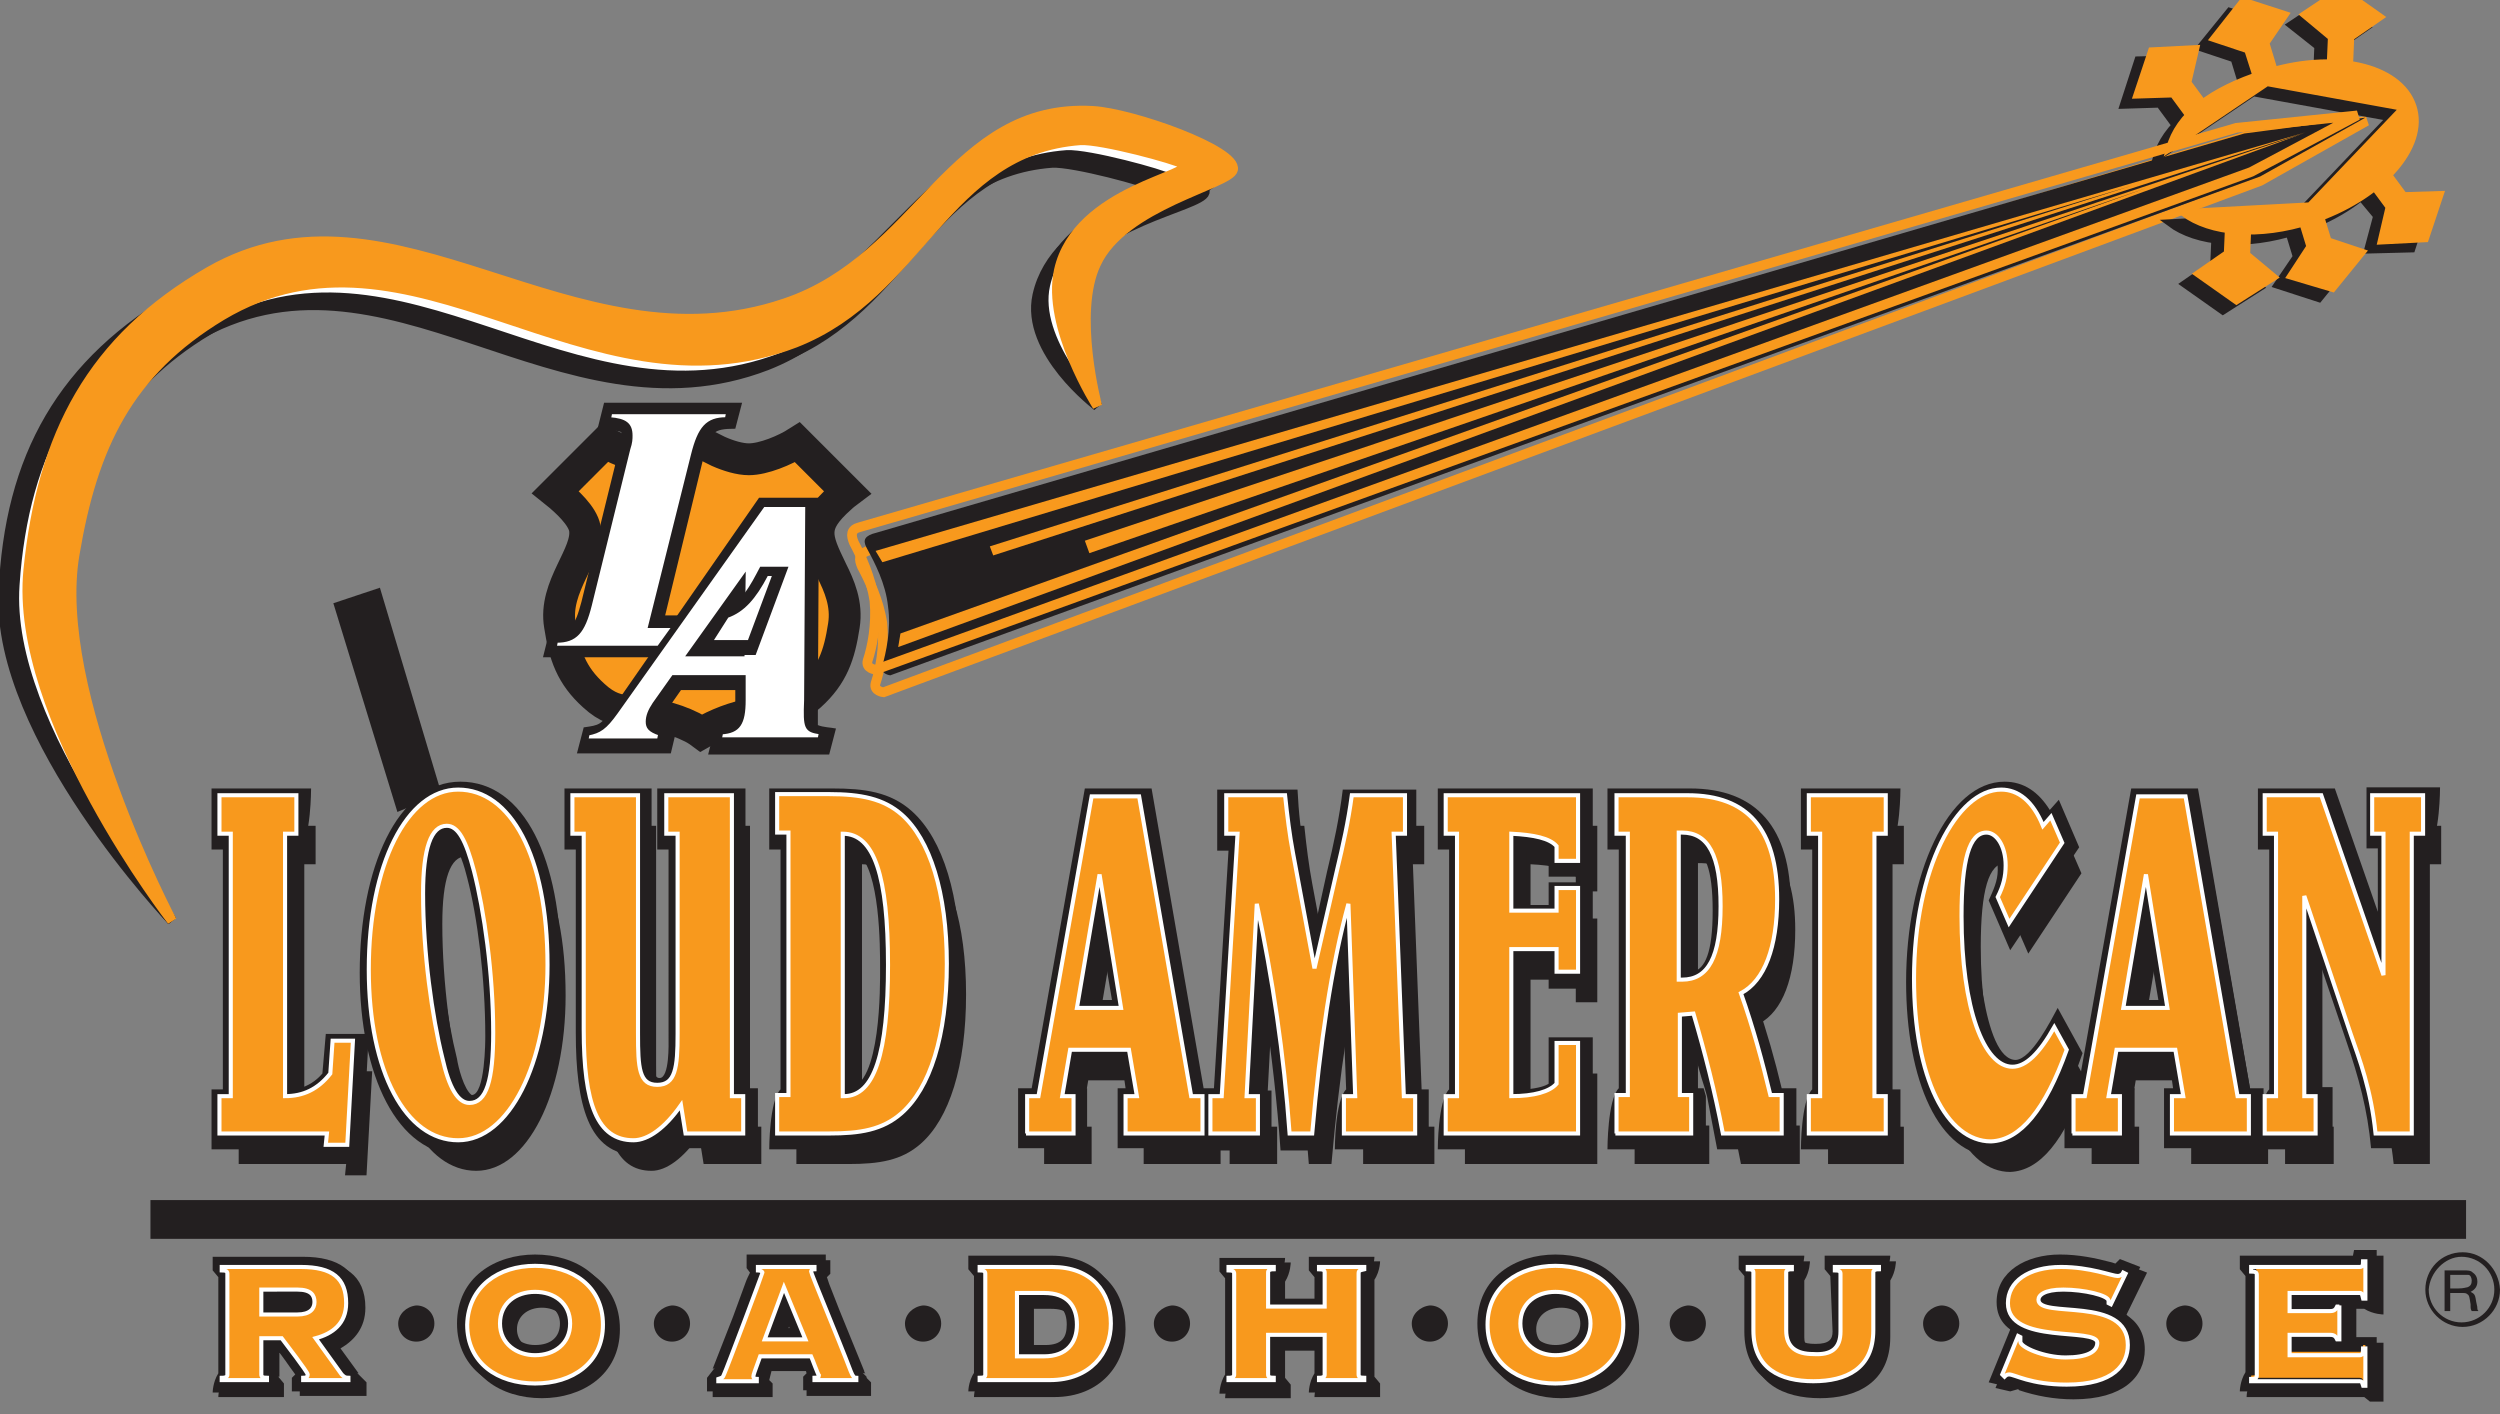 <?xml version="1.0" encoding="utf-8"?>
<!-- Generator: Adobe Illustrator 19.2.0, SVG Export Plug-In . SVG Version: 6.00 Build 0)  -->
<svg version="1.1" id="Layer_1" xmlns="http://www.w3.org/2000/svg" xmlns:xlink="http://www.w3.org/1999/xlink" x="0px" y="0px"
	 viewBox="0 0 221 125" style="enable-background:new 0 0 221 125;" xml:space="preserve">
<rect x="0" y="0" width="221" height="125" fill="#808080" stroke="none"/>
<style type="text/css">
	.st0{fill:#F8991D;stroke:#231F20;stroke-width:2.814;stroke-miterlimit:3.864;}
	.st1{fill:#231F20;}
	.st2{fill-rule:evenodd;clip-rule:evenodd;fill:#FFFFFF;}
	.st3{fill:none;stroke:#231F20;stroke-width:0.234;stroke-miterlimit:3.864;}
	.st4{fill:#FFFFFF;stroke:#231F20;stroke-width:0.234;stroke-miterlimit:3.864;}
	.st5{fill-rule:evenodd;clip-rule:evenodd;fill:#FFFFFF;stroke:#231F20;stroke-width:0.234;stroke-miterlimit:3.864;}
	.st6{fill:#231F20;stroke:#231F20;stroke-width:0.857;stroke-miterlimit:3.864;}
	.st7{fill:#FFFFFF;stroke:#231F20;stroke-width:0.857;stroke-miterlimit:3.864;}
	.st8{fill:none;stroke:#F8991D;stroke-width:0.857;stroke-miterlimit:3.864;}
	.st9{fill:#231F20;stroke:#231F20;stroke-width:0.625;stroke-miterlimit:3.864;}
	.st10{fill:#F8991D;stroke:#F8991D;stroke-width:0.857;stroke-miterlimit:3.864;}
	.st11{fill:#F8991D;stroke:#F8991D;stroke-width:0.625;stroke-miterlimit:3.864;}
	.st12{fill:#F8991D;}
	.st13{fill:none;stroke:#231F20;stroke-width:3.427;stroke-miterlimit:3.864;}
	.st14{fill-rule:evenodd;clip-rule:evenodd;fill:#F8991D;}
	.st15{fill:none;stroke:#FFFFFF;stroke-width:0.361;stroke-miterlimit:3.864;}
	.st16{fill-rule:evenodd;clip-rule:evenodd;fill:#231F20;}
	.st17{fill:#F8991D;stroke:#FFFFFF;stroke-width:0.361;stroke-miterlimit:3.864;}
</style>
<g>
	<path class="st0" d="M60.3,39.9c0.8-0.3,1.6-0.8,1.6-0.8s0.8,0.4,1.6,0.8c0.9,0.4,1.9,0.7,2.7,0.7c1.3,0,3.2-0.8,4.3-1.5l4.4,4.4
		c0,0-0.4,0.3-0.6,0.5c-2.7,2.4-2.2,3.5-0.8,6.4c0.7,1.4,1.4,3,1.1,4.9c-0.4,2.6-1,4.4-3,6.2c-1.7,1.5-3,1.2-5,1.6
		c-1.7,0.3-3.2,0.9-4.6,1.7c0,0-0.4-0.3-0.8-0.5c-1.8-0.9-3.5-1.2-5.5-1.4c-1.1-0.1-2-0.3-3.2-1.4c-2-1.8-2.6-3.6-3-6.2
		c-0.6-3.5,2.6-6.3,2.2-8.6c-0.2-1.1-1.6-2.4-2.6-3.2l4.4-4.4c0,0,0.8,0.5,1.7,0.8c0.8,0.3,1.8,0.7,2.6,0.7
		C58.5,40.6,59.5,40.3,60.3,39.9L60.3,39.9z"/>
	<path class="st1" d="M73.9,64.4l-0.6,2.3H62.6l0.6-2.4c1.7-0.1,1.8-0.1,1.8-2V61h-4.8l-1.4,2c-0.3,0.4-0.4,0.6-0.4,0.9
		c0.1,0.1,1.3,0.6,1.4,0.6l-0.5,2.1h-8.3l0.6-2.3c1.4-0.2,1.5-0.2,2.5-1.6L67.1,44h5.3l-0.1,18.2c0,0,0,1.8,0,1.9
		C72.8,64.3,73.4,64.3,73.9,64.4L73.9,64.4z M67,48l-0.1,11.1h-7.8L67,48L67,48z M65,54.2l-2.1,3H65L65,54.2L65,54.2z"/>
	<path class="st1" d="M58.8,54.4h2.7l-2.6,3.7H48l0.6-2.4c2,0,2.2-0.3,2.8-2.5l3.4-13.8c0.1-0.5,0.2-0.7,0.2-0.9
		c0-0.2-0.1-0.3-0.1-0.3c-0.3-0.2-1.9-0.2-2.1-0.2l0.6-2.4h12.2L65,37.9c-2,0-2.2,0.3-2.8,2.5L58.8,54.4L58.8,54.4z"/>
	<path class="st2" d="M72.4,65.3l0.1-0.5c-1.3-0.2-1.4-0.4-1.3-2.9l0.1-17.2h-3.8L54.5,63c-1,1.4-1.5,1.7-2.5,1.9l-0.1,0.5h6.3
		l0.1-0.5c-0.9-0.3-1.1-0.6-1.1-1.1c0-0.5,0.2-1,0.6-1.6l1.7-2.4h6.3v2.1c0,2.1-0.5,2.8-2,2.9l-0.1,0.5H72.4L72.4,65.3z M60.8,57.9
		l5-7l-0.1,7H60.8L60.8,57.9z"/>
	<path class="st3" d="M72.4,65.3l0.1-0.5c-1.3-0.2-1.4-0.4-1.3-2.9l0.1-17.2h-3.8L54.5,63c-1,1.4-1.5,1.7-2.5,1.9l-0.1,0.5h6.3
		l0.1-0.5c-0.9-0.3-1.1-0.6-1.1-1.1c0-0.5,0.2-1,0.6-1.6l1.7-2.4h6.3v2.1c0,2.1-0.5,2.8-2,2.9l-0.1,0.5H72.4L72.4,65.3z M60.8,57.9
		l5-7l-0.1,7H60.8L60.8,57.9z"/>
	<path class="st4" d="M59.5,55.4h-2.1l3.8-15.2c0.6-2.4,1.3-3.2,3-3.2l0.1-0.5H54l-0.1,0.5c1.4,0.1,1.9,0.5,1.9,1.5
		c0,0.3,0,0.6-0.2,1.2l-3.4,13.8c-0.6,2.4-1.3,3.2-3,3.2l-0.1,0.5h9.1L59.5,55.4L59.5,55.4z"/>
	<path class="st1" d="M67.6,52l0.5-0.3c-0.9,1.6-1.7,2.8-2.8,3.6l1.6-4.4L67.6,52L67.6,52z M66.8,57.9H61l2.7-3.9
		c1.9-0.7,2.6-2.2,3.5-3.9h2.5L66.8,57.9L66.8,57.9z"/>
	<path class="st5" d="M62.9,56.7h3.3l2.2-5.9h-0.6c-1.1,2.1-2.1,3.2-3.5,3.7L62.9,56.7L62.9,56.7z"/>
	<path class="st6" d="M15.2,81.4c0,0-15.5-16.3-14.9-29C0.8,40.4,5.5,32,16,26c16.2-9.3,32,9,50.9,2.8c12.1-3.9,15.4-17.7,27.9-17
		c3.5,0.2,12.1,3.4,11.7,5.2c-0.3,1.3-10.6,2.8-12.1,8.3C93.3,29.4,97,35.9,97,35.9s-6.4-4.8-5.3-9.8c1.6-7.2,11.8-8.6,10.4-9.6
		c-0.6-0.4-7.2-2.2-9.1-2.1c-12,0.9-14,13.5-25.2,17.9C49.4,39.4,34,19.9,17.1,29.9c-8.3,5-11.4,11.6-13.1,21.1
		C2,63.2,15.2,81.4,15.2,81.4L15.2,81.4z"/>
	<path class="st7" d="M15.2,81.4c0,0-14.8-16.9-13.9-29.7c0.8-12,5.6-20.4,16-26.4c16.2-9.3,32.1,9.2,50.9,2.8
		c11.9-4,14.7-17.7,27.2-17c3.5,0.2,12.5,3,12,4.7c-0.3,1.3-9.9,3.4-11.7,8.8C94.2,28.8,97,35.9,97,35.9s-5.7-5.8-4.6-10.7
		c1.6-7.2,12.4-8.4,11-9.4c-0.6-0.4-7.2-2.2-9.1-2.1c-12,0.9-14,13.5-25.2,17.9c-18.5,7.1-33.9-12.4-50.7-2.4
		C10.1,34.2,7,40.8,5.4,50.3C3.3,62.4,15.2,81.4,15.2,81.4L15.2,81.4z"/>
	<path class="st8" d="M198.4,12.1L76.7,48.7c-0.8,0.3-0.8,0.7-0.5,1.4c0.6,1.1,1.5,3,1.8,5c0.2,2.1-0.2,4.1-0.6,5.3
		c-0.2,0.7,0.7,0.8,0.7,0.8L199.8,16l9.4-5.3L198.4,12.1L198.4,12.1z"/>
	<polygon class="st9" points="198.2,7.5 197.5,5.2 194.5,4.2 197.1,1 200.8,2.2 199.1,4.7 199.8,7 198.2,7.5 	"/>
	<polygon class="st9" points="203.9,19.9 204.6,22.2 207.6,23.2 205,26.4 201.3,25.2 203,22.7 202.3,20.4 203.9,19.9 	"/>
	<polygon class="st9" points="192.3,11.1 190.9,9.2 187.7,9.3 189,5.3 192.9,5.2 192.2,8.2 193.6,10 192.3,11.1 	"/>
	<polygon class="st9" points="206.5,6.6 206.6,4.2 209.2,2.4 205.8,0 202.5,2.2 204.9,4.1 204.8,6.5 206.5,6.6 	"/>
	<polygon class="st9" points="195.8,21 195.7,23.3 193.1,25.1 196.5,27.5 199.8,25.4 197.4,23.4 197.5,21 195.8,21 	"/>
	<polygon class="st9" points="209.9,16.3 211.4,18.1 214.5,18 213.2,22 209.3,22.1 210.1,19.1 208.6,17.3 209.9,16.3 	"/>
	<path class="st9" d="M203,19.1l8.3-8.7l-12.1-2.2l-8.6,5.8c0.8-2.9,3.6-5.1,8.3-6.6c6.1-2,12-0.7,13.2,2.9c1.2,3.6-2.9,8.1-9,10.1
		c-4.6,1.5-8.9,1.1-11.3-0.7L203,19.1L203,19.1z"/>
	<path class="st10" d="M15.2,81.4c0,0-14-18-12.7-31c1.2-12,5.6-20.4,16-26.4c16.2-9.3,32.1,9.2,50.9,2.8c11.9-4,14.7-17.7,27.2-17
		c3.5,0.2,12.8,3.5,12.4,5.2c-0.3,1.3-9.7,3.1-12.1,8.3C94.8,27.7,97,35.9,97,35.9s-4.5-7-3.4-12c1.6-7.2,12.4-8.4,11-9.4
		c-0.6-0.4-7.2-2.2-9.1-2.1c-12,0.9-14,13.5-25.2,17.9c-18.5,7.1-33.9-12.4-50.7-2.4C11.3,32.9,8.2,39.5,6.6,49
		C4.5,61.2,15.2,81.4,15.2,81.4L15.2,81.4z"/>
	<polygon class="st11" points="199.4,6.6 198.7,4.4 195.7,3.4 198.3,0.1 202,1.3 200.3,3.8 201,6.1 199.4,6.6 	"/>
	<polygon class="st11" points="205.1,19 205.8,21.3 208.8,22.3 206.2,25.5 202.5,24.4 204.2,21.8 203.5,19.5 205.1,19 	"/>
	<polygon class="st11" points="193.5,10.2 192.1,8.3 188.9,8.4 190.2,4.5 194.1,4.3 193.4,7.3 194.8,9.2 193.5,10.2 	"/>
	<polygon class="st11" points="207.7,5.7 207.8,3.3 210.4,1.5 207,-0.9 203.7,1.3 206.1,3.3 206,5.6 207.7,5.7 	"/>
	<polygon class="st11" points="197,20.1 196.9,22.4 194.3,24.2 197.7,26.6 201,24.5 198.6,22.5 198.7,20.1 197,20.1 	"/>
	<polygon class="st11" points="211.1,15.4 212.5,17.3 215.7,17.2 214.4,21.1 210.5,21.3 211.2,18.3 209.8,16.4 211.1,15.4 	"/>
	<path class="st11" d="M204.2,18.2l8.3-8.7l-12.1-2.2l-8.6,5.8c0.8-2.9,3.6-5.1,8.3-6.6c6.1-2,12-0.7,13.2,2.9
		c1.2,3.6-2.9,8.1-9,10.1c-4.6,1.5-8.9,1.1-11.3-0.7L204.2,18.2L204.2,18.2z"/>
	<path class="st1" d="M198.4,11.8L77.1,47.2c-0.8,0.3-0.8,0.7-0.4,1.4c0.6,1.1,1.6,3,1.8,5c0.3,2.1-0.2,4.1-0.5,5.3
		c-0.2,0.7,0.7,0.8,0.7,0.8l121.1-44.1l9.3-5.2L198.4,11.8L198.4,11.8z"/>
	<polygon class="st6" points="30,53.6 35.4,71.2 38.5,69.9 33.3,52.5 30,53.6 	"/>
	<path class="st8" d="M197.7,11.3L76,46.6c-0.8,0.2-0.8,0.7-0.5,1.4c0.6,1.1,1.5,3.1,1.8,5.1c0.2,2.1-0.2,4.1-0.6,5.3
		c-0.2,0.7,0.7,0.8,0.7,0.8l121.6-44l9.4-5L197.7,11.3L197.7,11.3z"/>
	<polygon class="st12" points="87.8,49.1 203.8,11.7 77.4,48.7 78,49.7 188.5,16.4 87.5,48.3 87.8,49.1 	"/>
	<polygon class="st12" points="79.4,57.2 203.6,11.8 95.9,47.8 96.3,48.9 189.8,16.6 79.6,56 79.4,57.2 	"/>
	<path class="st13" d="M13.3,107.8H218"/>
	<path class="st1" d="M22.7,121.6v-3.8h3.3c0.7,1.1,1.5,2.1,2.2,3.1l0.3,0.4c0.1,0.1,0.1,0.2,0.2,0.3h0.7l-2.4-3.4
		c1.4-0.4,3.3-0.7,3.3-2.6c0-1.5-0.6-2.2-3.1-2.2h-5.5v8.2H22.7L22.7,121.6z M24.6,121.7l0.5,0.6v1.2h-5.8c0,0,0-0.9,0.5-1.7v-8.5
		l-0.5-0.6v-1.2h8c3.1,0,5,1.2,5,4.1c0,1.8-1,2.9-2.2,3.6l1.6,2.2c-0.1,0-0.1,0-0.2-0.1l0.9,0.9v1.2h-5.9v-1.2l0.3-0.3
		c-0.6-0.8-1.1-1.6-1.7-2.3h-0.4V121.7L24.6,121.7z M26.9,113.7c1.5,0,2.4,0.8,2.4,2c0,1.2-0.9,2-2.4,2h-4.2v-4H26.9L26.9,113.7z
		 M26.9,115.6h-2.3v0.2h2.3c0.2,0,0.4,0,0.4,0v-0.1C27.2,115.6,27.1,115.6,26.9,115.6L26.9,115.6z"/>
	<path class="st1" d="M52,117.5c0,2.5-2.1,3.8-4.1,3.8c-2,0-4.1-1.3-4.1-3.8s2.1-3.8,4.1-3.8C49.9,113.8,52,115,52,117.5L52,117.5z
		 M50.1,117.5c0-1.1-0.9-1.9-2.2-1.9c-1.3,0-2.2,0.8-2.2,1.9c0,1.1,0.9,1.9,2.2,1.9C49.2,119.4,50.1,118.6,50.1,117.5L50.1,117.5z
		 M42.8,117.5c0,2.6,2.1,4.2,5,4.2c2.9,0,5-1.6,5-4.2c0-2.6-2.1-4.2-5-4.2C44.9,113.3,42.8,114.9,42.8,117.5L42.8,117.5z M41,117.5
		c0-4.1,3.4-6.1,6.9-6.1c3.6,0,6.9,2,6.9,6.1c0,4.1-3.4,6.1-6.9,6.1C44.3,123.6,41,121.6,41,117.5L41,117.5z"/>
	<path class="st1" d="M73.1,119.8h-6.3l3-8.1L73.1,119.8L73.1,119.8z M70.3,117.9l-0.4-1l-0.4,1H70.3L70.3,117.9z M66.2,121.6
		l0.1-0.2l0.5-1.4l0.2-0.6h5.9c0.2,0.5,0.3,1,0.5,1.5l0.2,0.5l1,0.1l-2-4.9l-0.9-2.3l-0.3-0.7l-0.1-0.2h-2.6l-0.1,0.2l-0.4,1l-1.1,3
		l-1.5,4H66.2L66.2,121.6z M68,122l0.3,0.3v1.2h-5.3v-1.2l0.7-0.9c0,0-0.1,0.1-0.2,0.1l1.8-4.6l1.1-3c0.1-0.3,0.3-0.7,0.4-0.9
		l-0.3-0.4v-1.2h6.9v1.2l-0.3,0.3l0.2,0.6l0.9,2.3l2.2,5.4c0,0.1,0,0.1,0.1,0.2c-0.1,0-0.3,0-0.4-0.1l0.9,0.9v1.2h-5.7v-1.2l0.3-0.3
		l-0.1-0.4l-0.1-0.3h-3.2L68,122L68,122z"/>
	<path class="st1" d="M88.5,113.4v8.6c0,0.9-0.7,1.2-1.4,1.3l0.8-0.8l-0.8-0.8h6.2c3,0,4.4-2,4.4-4.1c0-2.4-1.3-4.1-4.2-4.1H88.5
		L88.5,113.4z M86.6,113.3l-0.5-0.6v-1.2h7.3c4.1,0,6.1,2.7,6.1,6c0,3.1-2.2,6-6.3,6h-7.1c0,0,0-1.2,0.8-2c0,0.2-0.1,0.4-0.3,0.5
		V113.3L86.6,113.3z M92.9,113.8c2.6,0,3.8,1.6,3.8,3.7c0,2.1-1.2,3.7-3.8,3.7h-3.4v-7.4H92.9L92.9,113.8z M92.9,115.7h-1.5v3.7h1.5
		c1.5,0,1.9-0.7,1.9-1.8C94.8,116.3,94.4,115.7,92.9,115.7L92.9,115.7z"/>
	<path class="st1" d="M119.7,121.6l0-8.6c0-0.9,0.7-1.2,1.4-1.3l-0.8,0.8l0.8,0.8h-2.5v3.6h-6.9v-3.6h-1v8.2h1v-4.1h6.9v4.1H119.7
		L119.7,121.6z M121.5,121.7l0.5,0.6v1.2h-5.8c0,0,0-0.9,0.5-1.7v-2.4h-3.1v2.4l0.5,0.6v1.2h-5.8c0,0,0-0.9,0.5-1.7v-8.5l-0.5-0.6
		v-1.2h5.8c0,0,0,0.9-0.5,1.7v1.9h3.1v-1.9l-0.5-0.6v-1.2h5.8c0,0,0,1.2-0.8,2c0-0.2,0.1-0.4,0.3-0.5V121.7L121.5,121.7z"/>
	<path class="st1" d="M142.1,117.5c0,2.5-2.1,3.8-4.1,3.8c-2,0-4.1-1.3-4.1-3.8s2.1-3.8,4.1-3.8C140.1,113.8,142.1,115,142.1,117.5
		L142.1,117.5z M140.2,117.5c0-1.1-0.9-1.9-2.2-1.9c-1.3,0-2.2,0.8-2.2,1.9c0,1.1,0.9,1.9,2.2,1.9
		C139.4,119.4,140.2,118.6,140.2,117.5L140.2,117.5z M133,117.5c0,2.6,2.1,4.2,5,4.2c2.9,0,5-1.6,5-4.2c0-2.6-2.1-4.2-5-4.2
		C135.1,113.3,133,114.9,133,117.5L133,117.5z M131.1,117.5c0-4.1,3.4-6.1,6.9-6.1c3.6,0,6.9,2,6.9,6.1c0,4.1-3.4,6.1-6.9,6.1
		C134.5,123.6,131.1,121.6,131.1,117.5L131.1,117.5z"/>
	<path class="st1" d="M164.2,113.4v4.8c0,2.2-1.5,3-3.4,3c-1.9,0-3.4-0.8-3.4-3v-4.8h-1l0,4.8c0,2.6,1.6,3.5,4.4,3.5
		c2.7,0,4.3-0.9,4.3-3.5l0-4.8H164.2L164.2,113.4z M162.3,113.3l-0.5-0.6v-1.2h5.8c0,0,0,0.9-0.5,1.7v5c0,4.1-3.1,5.4-6.2,5.4
		c-3.2,0-6.2-1.3-6.2-5.4v-4.9l-0.5-0.6v-1.2h5.8c0,0,0,0.9-0.5,1.7v5c0,0.8,0.3,1.1,1.5,1.1c1.2,0,1.5-0.4,1.5-1.1L162.3,113.3
		L162.3,113.3z"/>
	<path class="st1" d="M178.7,119.4l1.2-0.4l-1.4,3.4l-0.6-1.3l0.2,0.1l-0.9,0.2c0.3-0.3,0.7-0.5,1-0.5c0.2,0,0.4,0,0.5,0.1l0.4,0.1
		c1.4,0.5,2.7,0.7,4.2,0.7c3.9,0,4.5-1.6,4.5-2.5c0-3.6-7.9-0.9-7.9-4c0-1.6,2-1.8,3.2-1.8c1,0,4.9,0.2,4.9,2v0.2l-0.4-0.7l-1.1,0.4
		l1.3-2.7l0.5,1.2l0.9-0.2c-0.2,0.2-0.5,0.6-1.2,0.6c-0.2,0-0.3,0-0.4-0.1l-0.4-0.1c-1.4-0.4-2.7-0.6-4.2-0.6
		c-2.6,0-3.7,1.2-3.7,2.3c0,2.8,7.9,0.7,7.9,3.5c0,2-2.3,2.3-3.7,2.3c-1.1,0-5-0.5-5-2.3c0-0.3,0-0.6,0.1-0.8L178.7,119.4
		L178.7,119.4z M180,118.9c0-0.1,0-0.1,0-0.2c0.8,0.5,2.3,0.8,3.2,0.8c0.5,0,0.9,0,1.2-0.1c-2.5-0.3-7.3-0.2-7.3-3.8
		c0-2.7,2.6-4.2,5.6-4.2c1.6,0,3.1,0.3,4.6,0.7l0.3,0.1l0.4-0.4l1.8,0.7l-2.2,4.5l-1.6-0.8v-0.4c-0.9-0.3-2.1-0.5-3-0.5
		c-0.8,0-1.2,0.1-1.4,0.2c0-0.1,0-0.2,0.1-0.2c-0.1-0.1-0.2-0.2-0.2-0.4c1,0.5,4.3,0,6.4,1.3c1,0.6,1.7,1.6,1.7,3.1
		c0,2.4-1.9,4.4-6.3,4.4c-1.7,0-3.3-0.3-4.8-0.8l-0.1-0.1l-0.7,0.2l-1.3-0.3l2.2-5.4C178.5,117.3,179.5,117.8,180,118.9L180,118.9z"
		/>
	<path class="st1" d="M206.4,117.5v-1.6l0.9,0.9h-0.2l0.9-0.7c-0.1,0.6-0.6,1.2-1.5,1.2H202v-3.5h7.1c0.9,0,1.2,0.6,1.3,1.4
		l-0.8-0.7l-0.8,0.8v-3.3l0.8,0.8l0.8-0.7c-0.1,0.7-0.4,1.4-1.3,1.4H201v8.2h7.7v-2l0.8,0.8l0.8-0.7c-0.1,0.7-0.4,1.4-1.3,1.4H202
		v-3.7H206.4L206.4,117.5z M206.4,119.3h2.2l0.1-0.6h2v5.2h-1.2l-0.5-0.4l-10.4,0c0,0,0-0.9,0.5-1.7v-8.5l-0.5-0.6v-1.2h10l0.1-0.5
		h2v5.2c0,0-0.9,0-1.7-0.5h-6l0.9-0.9v0.6l2.6,0c-0.1,0-0.1,0.1-0.2,0.1c0,0.1-0.1,0.1-0.1,0.2l0.9-0.7h1.2v4.9h-1.2l-0.9-0.7
		C206.2,119.1,206.3,119.2,206.4,119.3L206.4,119.3L206.4,119.3z"/>
	<path class="st1" d="M22.2,121.1v-3.8h3.3c0.7,1.1,1.5,2.1,2.2,3.1l0.3,0.4c0.1,0.1,0.1,0.2,0.2,0.3h0.7l-2.4-3.4
		c1.4-0.4,3.3-0.7,3.3-2.6c0-1.5-0.6-2.2-3.1-2.2h-5.5v8.2H22.2L22.2,121.1z M24.1,121.3l0.5,0.6v1.2h-5.8c0,0,0-0.9,0.5-1.7v-8.5
		l-0.5-0.6v-1.2h8c3.1,0,5,1.2,5,4.1c0,1.8-1,2.9-2.2,3.6L31,121c-0.1,0-0.1,0-0.2-0.1l0.9,0.9v1.2h-5.9v-1.2l0.3-0.3
		c-0.6-0.8-1.1-1.6-1.7-2.3h-0.4V121.3L24.1,121.3z M26.3,113.2c1.5,0,2.4,0.8,2.4,2c0,1.2-0.9,2-2.4,2h-4.2v-4H26.3L26.3,113.2z
		 M26.3,115.1h-2.3v0.2h2.3c0.2,0,0.4,0,0.4,0v-0.1C26.7,115.1,26.6,115.1,26.3,115.1L26.3,115.1z"/>
	<path class="st1" d="M51.4,117c0,2.5-2.1,3.8-4.1,3.8c-2,0-4.1-1.3-4.1-3.8c0-2.5,2.1-3.8,4.1-3.8C49.4,113.3,51.4,114.6,51.4,117
		L51.4,117z M49.5,117c0-1.1-0.9-1.9-2.2-1.9c-1.3,0-2.2,0.8-2.2,1.9c0,1.1,0.9,1.9,2.2,1.9C48.7,118.9,49.5,118.2,49.5,117
		L49.5,117z M42.3,117c0,2.6,2.1,4.2,5,4.2c2.9,0,5-1.6,5-4.2c0-2.6-2.1-4.2-5-4.2C44.4,112.8,42.3,114.4,42.3,117L42.3,117z
		 M40.4,117c0-4.1,3.4-6.1,6.9-6.1c3.6,0,6.9,2,6.9,6.1c0,4.1-3.4,6.1-6.9,6.1C43.8,123.1,40.4,121.1,40.4,117L40.4,117z"/>
	<path class="st1" d="M72.6,119.3h-6.3l3-8.1L72.6,119.3L72.6,119.3z M69.8,117.4l-0.4-1l-0.4,1H69.8L69.8,117.4z M65.7,121.1
		l0.1-0.2l0.5-1.4l0.2-0.6h5.9c0.2,0.5,0.3,1,0.5,1.5l0.2,0.5l1,0.1l-2-4.9l-0.9-2.3l-0.3-0.7l-0.1-0.2h-2.6l-0.1,0.2l-0.4,1l-1.1,3
		l-1.5,4H65.7L65.7,121.1z M67.5,121.5l0.3,0.3v1.2h-5.3v-1.2l0.7-0.9c0,0-0.1,0.1-0.2,0.1l1.8-4.6l1.1-3c0.1-0.3,0.3-0.7,0.4-0.9
		l-0.3-0.4v-1.2H73v1.2l-0.3,0.3l0.2,0.6l0.9,2.3l2.2,5.4c0,0.1,0,0.1,0.1,0.2c-0.1,0-0.3,0-0.4-0.1l0.9,0.9v1.2H71v-1.2l0.3-0.3
		l-0.1-0.4l-0.1-0.3h-3.2L67.5,121.5L67.5,121.5z"/>
	<path class="st1" d="M88,112.9l0,8.6c0,0.9-0.7,1.2-1.4,1.3l0.8-0.8l-0.8-0.8h6.2c3,0,4.4-2,4.4-4.1c0-2.4-1.3-4.1-4.2-4.1H88
		L88,112.9z M86.1,112.8l-0.5-0.6v-1.2h7.3c4.1,0,6.1,2.7,6.1,6c0,3.1-2.2,6-6.3,6h-7.1c0,0,0-1.2,0.8-2c0,0.2-0.1,0.4-0.3,0.5
		L86.1,112.8L86.1,112.8z M92.4,113.3c2.6,0,3.8,1.6,3.8,3.7c0,2.1-1.2,3.7-3.8,3.7H89v-7.4H92.4L92.4,113.3z M92.4,115.2h-1.5v3.7
		h1.5c1.5,0,1.9-0.7,1.9-1.8C94.3,115.9,93.8,115.2,92.4,115.2L92.4,115.2z"/>
	<path class="st1" d="M119.1,121.1v-8.6c0-0.9,0.7-1.2,1.4-1.3l-0.8,0.8l0.8,0.8h-2.5v3.6h-6.9v-3.6h-1v8.2h1V117h6.9v4.1H119.1
		L119.1,121.1z M121,121.3l0.5,0.6v1.2h-5.8c0,0,0-0.9,0.5-1.7v-2.4h-3.1v2.4l0.5,0.6v1.2h-5.8c0,0,0-0.9,0.5-1.7v-8.5l-0.5-0.6
		v-1.2h5.8c0,0,0,0.9-0.5,1.7v1.9h3.1v-1.9l-0.5-0.6v-1.2h5.8c0,0,0,1.2-0.8,2c0-0.2,0.1-0.4,0.3-0.5L121,121.3L121,121.3z"/>
	<path class="st1" d="M141.6,117c0,2.5-2.1,3.8-4.1,3.8c-2,0-4.1-1.3-4.1-3.8c0-2.5,2.1-3.8,4.1-3.8
		C139.5,113.3,141.6,114.6,141.6,117L141.6,117z M139.7,117c0-1.1-0.9-1.9-2.2-1.9c-1.3,0-2.2,0.8-2.2,1.9c0,1.1,0.9,1.9,2.2,1.9
		C138.8,118.9,139.7,118.2,139.7,117L139.7,117z M132.5,117c0,2.6,2.1,4.2,5,4.2c2.9,0,5-1.6,5-4.2c0-2.6-2.1-4.2-5-4.2
		C134.6,112.8,132.5,114.4,132.5,117L132.5,117z M130.6,117c0-4.1,3.4-6.1,6.9-6.1c3.6,0,6.9,2,6.9,6.1c0,4.1-3.4,6.1-6.9,6.1
		C133.9,123.1,130.6,121.1,130.6,117L130.6,117z"/>
	<path class="st1" d="M163.7,112.9l0,4.8c0,2.2-1.5,3-3.4,3c-1.9,0-3.4-0.8-3.4-3v-4.8h-1v4.8c0,2.6,1.6,3.5,4.4,3.5
		c2.7,0,4.3-0.9,4.3-3.5v-4.8H163.7L163.7,112.9z M161.8,112.8l-0.5-0.6v-1.2h5.8c0,0,0,0.9-0.5,1.7v5c0,4.1-3.1,5.4-6.2,5.4
		c-3.2,0-6.2-1.3-6.2-5.4v-4.9l-0.5-0.6v-1.2h5.8c0,0,0,0.9-0.5,1.7v5c0,0.8,0.3,1.1,1.5,1.1c1.2,0,1.5-0.4,1.5-1.1L161.8,112.8
		L161.8,112.8z"/>
	<path class="st1" d="M178.1,118.9l1.2-0.4l-1.4,3.4l-0.6-1.3l0.2,0.1l-0.9,0.2c0.3-0.3,0.7-0.5,1-0.5c0.2,0,0.4,0,0.5,0.1l0.4,0.1
		c1.4,0.5,2.7,0.7,4.2,0.7c3.9,0,4.5-1.6,4.5-2.5c0-3.6-7.9-0.9-7.9-4c0-1.6,2-1.8,3.2-1.8c1,0,4.9,0.2,4.9,2v0.2l-0.4-0.7l-1.1,0.4
		l1.3-2.7l0.5,1.2l0.9-0.2c-0.2,0.2-0.5,0.6-1.2,0.6c-0.2,0-0.3,0-0.4-0.1l-0.4-0.1c-1.4-0.4-2.7-0.6-4.2-0.6
		c-2.6,0-3.7,1.2-3.7,2.3c0,2.8,7.9,0.7,7.9,3.5c0,2-2.3,2.3-3.7,2.3c-1.1,0-5-0.5-5-2.3c0-0.3,0-0.6,0.1-0.8L178.1,118.9
		L178.1,118.9z M179.4,118.4c0-0.1,0-0.1,0-0.2c0.8,0.5,2.3,0.8,3.2,0.8c0.5,0,0.9,0,1.2-0.1c-2.5-0.3-7.3-0.2-7.3-3.8
		c0-2.7,2.6-4.2,5.6-4.2c1.6,0,3.1,0.3,4.6,0.7l0.3,0.1l0.4-0.4l1.8,0.7l-2.2,4.5l-1.6-0.8v-0.4c-0.9-0.3-2.1-0.5-3-0.5
		c-0.8,0-1.2,0.1-1.4,0.2c0-0.1,0-0.2,0.1-0.2c-0.1-0.1-0.2-0.2-0.2-0.4c1,0.5,4.3,0,6.4,1.3c1,0.6,1.7,1.6,1.7,3.1
		c0,2.4-1.9,4.4-6.3,4.4c-1.7,0-3.3-0.3-4.8-0.8l-0.1-0.1l-0.7,0.2l-1.3-0.3l2.2-5.4C177.9,116.8,178.9,117.3,179.4,118.4
		L179.4,118.4z"/>
	<path class="st1" d="M205.8,117v-1.6l0.9,0.9h-0.2l0.9-0.7c-0.1,0.6-0.6,1.2-1.5,1.2h-4.5v-3.5h7.1c0.9,0,1.2,0.6,1.3,1.4L209,114
		l-0.8,0.8v-3.3l0.8,0.8l0.8-0.7c-0.1,0.7-0.4,1.4-1.3,1.4h-8.1v8.2h7.7v-2l0.8,0.8l0.8-0.7c-0.1,0.7-0.4,1.4-1.3,1.4h-7.1V117
		L205.8,117L205.8,117z M205.8,118.8h2.2l0.1-0.6h2v5.2h-1.2l-0.5-0.4H198c0,0,0-0.9,0.5-1.7v-8.5l-0.5-0.6v-1.2h10l0.1-0.5h2v5.2
		c0,0-0.9,0-1.7-0.5h-6l0.9-0.9v0.6l2.6,0c-0.1,0-0.1,0.1-0.2,0.1c0,0.1-0.1,0.1-0.1,0.2l0.9-0.7h1.2v4.9h-1.2l-0.9-0.7
		C205.7,118.7,205.7,118.7,205.8,118.8L205.8,118.8L205.8,118.8z"/>
	<path class="st14" d="M23.1,118.3H25c0.2,0.4,2.3,3,2.3,3.2c0,0.2-0.2,0.3-0.4,0.3v0.2h4v-0.2c-0.2,0-0.4-0.1-0.6-0.3l-2.3-3.2
		c1.6-0.4,2.7-1.4,2.7-3.1c0-2.2-1.2-3.2-4-3.2h-7v0.2c0.5,0,0.5,0.2,0.5,0.3v8.9c0,0.2-0.1,0.3-0.5,0.3v0.2h4v-0.2
		c-0.5,0-0.5-0.2-0.5-0.3V118.3L23.1,118.3z M23.1,114.1h3.2c1.1,0,1.5,0.5,1.5,1.1c0,0.6-0.3,1.1-1.5,1.1h-3.2V114.1L23.1,114.1z"
		/>
	<path class="st14" d="M47.3,114.2c1.7,0,3.1,1,3.1,2.8s-1.5,2.8-3.1,2.8c-1.7,0-3.1-1-3.1-2.8S45.7,114.2,47.3,114.2L47.3,114.2z
		 M47.3,111.9c-3.3,0-6,1.8-6,5.2c0,3.4,2.7,5.2,6,5.2c3.3,0,6-1.8,6-5.2C53.3,113.7,50.6,111.9,47.3,111.9L47.3,111.9z"/>
	<path class="st14" d="M69.3,113.8l1.9,4.6h-3.6L69.3,113.8L69.3,113.8z M71.7,119.9c0.1,0.2,0.7,1.6,0.7,1.7c0,0.1-0.1,0.2-0.4,0.2
		v0.2h3.8v-0.2c-0.2,0-0.3-0.1-0.5-0.6c-1.2-2.9-3.5-8.6-3.5-8.8c0-0.2,0.1-0.2,0.3-0.2V112h-5v0.2c0.2,0,0.4,0.1,0.4,0.2
		c0,0.1-3.2,8.6-3.4,9c-0.1,0.3-0.2,0.4-0.5,0.4v0.2h3.4v-0.2c-0.3,0-0.3-0.1-0.3-0.2c0-0.1,0.1-0.4,0.6-1.8H71.7L71.7,119.9z"/>
	<path class="st14" d="M87.1,121.5c0,0.2-0.1,0.3-0.5,0.3v0.2h6.2c3.6,0,5.4-2.4,5.4-5c0-2.9-1.6-5-5.2-5h-6.4v0.2
		c0.5,0,0.5,0.2,0.5,0.3V121.5L87.1,121.5z M89.9,114.3h2.4c2,0,2.9,1.2,2.9,2.8c0,1.6-0.8,2.8-2.9,2.8h-2.4V114.3L89.9,114.3z"/>
	<path class="st12" d="M120.1,112.6c0-0.2,0.1-0.3,0.5-0.3V112h-4v0.2c0.5,0,0.5,0.2,0.5,0.3v3h-5v-3c0-0.2,0.1-0.3,0.5-0.3V112h-4
		v0.2c0.5,0,0.5,0.2,0.5,0.3v8.9c0,0.2-0.1,0.3-0.5,0.3v0.2h4v-0.2c-0.5,0-0.5-0.2-0.5-0.3V118h5v3.5c0,0.2-0.1,0.3-0.5,0.3v0.2h4
		v-0.2c-0.5,0-0.5-0.2-0.5-0.3V112.6L120.1,112.6z"/>
	<path class="st14" d="M137.5,114.2c1.7,0,3.1,1,3.1,2.8s-1.5,2.8-3.1,2.8c-1.7,0-3.1-1-3.1-2.8S135.8,114.2,137.5,114.2
		L137.5,114.2z M137.5,111.9c-3.3,0-6,1.8-6,5.2c0,3.4,2.7,5.2,6,5.2c3.3,0,6-1.8,6-5.2C143.5,113.7,140.8,111.9,137.5,111.9
		L137.5,111.9z"/>
	<path class="st12" d="M162.7,117.7c0,1.5-0.9,2.1-2.4,2.1c-1.5,0-2.4-0.6-2.4-2.1v-5.1c0-0.2,0.1-0.3,0.5-0.3V112h-3.9v0.2
		c0.5,0,0.5,0.2,0.5,0.3v5.1c0,3.4,2.4,4.5,5.3,4.5c2.9,0,5.3-1.1,5.3-4.5v-5.1c0-0.2,0.1-0.3,0.5-0.3V112h-3.9v0.2
		c0.5,0,0.5,0.2,0.5,0.3V117.7L162.7,117.7z"/>
	<path class="st12" d="M177,121.5l0.2,0.1c0.1-0.1,0.2-0.2,0.4-0.2c0.4,0,1.9,0.9,5.1,0.9c4.2,0,5.4-1.8,5.4-3.5
		c0-4.4-7.9-2.3-7.9-4c0-0.4,0.6-0.9,2.2-0.9c1.8,0,4,0.5,4,1v0.2l0.2,0.1l1.3-2.7l-0.2-0.1c-0.1,0.2-0.3,0.3-0.5,0.3
		c-0.5,0-2.4-0.8-5-0.8c-2.8,0-4.7,1.3-4.7,3.2c0,3.7,7.9,2.1,7.9,3.5c0,0.8-0.9,1.3-2.8,1.3c-2,0-4-0.9-4-1.4c0-0.2,0-0.3,0-0.4
		l-0.2-0.1L177,121.5L177,121.5z"/>
	<path class="st12" d="M206.8,115.4h-0.2c-0.1,0.2-0.2,0.4-0.6,0.4h-3.6v-1.6h6.2c0.2,0,0.3,0.1,0.3,0.5h0.2v-3.3h-0.2
		c-0.1,0.4-0.1,0.5-0.3,0.5H199v0.2c0.5,0,0.5,0.2,0.5,0.3v8.9c0,0.2-0.1,0.3-0.5,0.3v0.2h9.6c0.2,0,0.3,0.1,0.3,0.4h0.2v-3.3h-0.2
		c-0.1,0.5-0.1,0.6-0.3,0.6h-6.2V118h3.6c0.4,0,0.5,0.2,0.6,0.4h0.2V115.4L206.8,115.4z"/>
	<path class="st15" d="M23.1,114.1v2.1h3.2c1.1,0,1.5-0.5,1.5-1.1c0-0.6-0.3-1.1-1.5-1.1H23.1L23.1,114.1z M23.1,118.3v3.2
		c0,0.2,0.1,0.3,0.5,0.3v0.2h-4v-0.2c0.5,0,0.5-0.2,0.5-0.3v-8.9c0-0.2-0.1-0.3-0.5-0.3V112h7c2.8,0,4,1,4,3.2
		c0,1.8-1.2,2.7-2.7,3.1l2.3,3.2c0.2,0.2,0.3,0.3,0.6,0.3v0.2h-4v-0.2c0.3,0,0.4-0.1,0.4-0.3c0-0.2-2-2.8-2.3-3.2H23.1L23.1,118.3z
		 M47.3,114.2c-1.7,0-3.1,1-3.1,2.8s1.5,2.8,3.1,2.8c1.7,0,3.1-1,3.1-2.8S49,114.2,47.3,114.2L47.3,114.2z M47.3,111.9
		c3.3,0,6,1.8,6,5.2c0,3.4-2.7,5.2-6,5.2c-3.3,0-6-1.8-6-5.2C41.4,113.7,44.1,111.9,47.3,111.9L47.3,111.9z M69.3,113.8l-1.7,4.6
		h3.6L69.3,113.8L69.3,113.8z M71.7,119.9h-4.5c-0.5,1.4-0.6,1.6-0.6,1.8c0,0.1,0.1,0.2,0.3,0.2v0.2h-3.4v-0.2
		c0.3-0.1,0.4-0.1,0.5-0.4c0.2-0.4,3.4-8.9,3.4-9c0-0.1-0.2-0.2-0.4-0.2V112h5v0.2c-0.2,0-0.3,0.1-0.3,0.2c0,0.2,2.4,5.9,3.5,8.8
		c0.2,0.5,0.3,0.6,0.5,0.6v0.2H72v-0.2c0.3,0,0.4-0.1,0.4-0.2C72.3,121.5,71.8,120.1,71.7,119.9L71.7,119.9z M87.1,121.5v-8.9
		c0-0.2-0.1-0.3-0.5-0.3V112h6.4c3.5,0,5.2,2.2,5.2,5c0,2.6-1.8,5-5.4,5h-6.2v-0.2C87,121.8,87.1,121.7,87.1,121.5L87.1,121.5z
		 M89.9,114.3v5.6h2.4c2,0,2.9-1.2,2.9-2.8c0-1.6-0.8-2.8-2.9-2.8H89.9L89.9,114.3z M120.1,112.6v8.9c0,0.2,0.1,0.3,0.5,0.3v0.2h-4
		v-0.2c0.5,0,0.5-0.2,0.5-0.3V118h-5v3.5c0,0.2,0.1,0.3,0.5,0.3v0.2h-4v-0.2c0.5,0,0.5-0.2,0.5-0.3v-8.9c0-0.2-0.1-0.3-0.5-0.3V112
		h4v0.2c-0.5,0-0.5,0.2-0.5,0.3v3h5v-3c0-0.2-0.1-0.3-0.5-0.3V112h4v0.2C120.1,112.3,120.1,112.4,120.1,112.6L120.1,112.6z
		 M137.5,114.2c-1.7,0-3.1,1-3.1,2.8s1.5,2.8,3.1,2.8c1.7,0,3.1-1,3.1-2.8S139.2,114.2,137.5,114.2L137.5,114.2z M137.5,111.9
		c3.3,0,6,1.8,6,5.2c0,3.4-2.7,5.2-6,5.2c-3.3,0-6-1.8-6-5.2C131.5,113.7,134.3,111.9,137.5,111.9L137.5,111.9z M162.7,117.7v-5.1
		c0-0.2-0.1-0.3-0.5-0.3V112h3.9v0.2c-0.5,0-0.5,0.2-0.5,0.3v5.1c0,3.4-2.4,4.5-5.3,4.5c-2.9,0-5.3-1.1-5.3-4.5v-5.1
		c0-0.2-0.1-0.3-0.5-0.3V112h3.9v0.2c-0.5,0-0.5,0.2-0.5,0.3v5.1c0,1.5,0.9,2.1,2.4,2.1C161.9,119.8,162.7,119.2,162.7,117.7
		L162.7,117.7z M177,121.5l1.4-3.4l0.2,0.1c0,0.1,0,0.2,0,0.4c0,0.5,2.1,1.4,4,1.4c1.9,0,2.8-0.5,2.8-1.3c0-1.4-7.9,0.2-7.9-3.5
		c0-1.9,1.8-3.2,4.7-3.2c2.6,0,4.5,0.8,5,0.8c0.2,0,0.4-0.1,0.5-0.3l0.2,0.1l-1.3,2.7l-0.2-0.1v-0.2c0-0.5-2.2-1-4-1
		c-1.7,0-2.2,0.5-2.2,0.9c0,1.7,7.9-0.4,7.9,4c0,1.7-1.2,3.5-5.4,3.5c-3.2,0-4.6-0.9-5.1-0.9c-0.2,0-0.3,0.1-0.4,0.2L177,121.5
		L177,121.5z M206.8,115.4v3h-0.2c-0.1-0.2-0.2-0.4-0.6-0.4h-3.6v1.8h6.2c0.2,0,0.3-0.1,0.3-0.6h0.2v3.3h-0.2
		c-0.1-0.3-0.1-0.4-0.3-0.4H199v-0.2c0.5,0,0.5-0.2,0.5-0.3v-8.9c0-0.2-0.1-0.3-0.5-0.3V112h9.6c0.2,0,0.3-0.1,0.3-0.5h0.2v3.3h-0.2
		c-0.1-0.4-0.1-0.5-0.3-0.5h-6.2v1.6h3.6c0.4,0,0.5-0.2,0.6-0.4H206.8L206.8,115.4z"/>
	<path class="st1" d="M35.2,117c0,0.9,0.7,1.6,1.6,1.6c0.9,0,1.6-0.7,1.6-1.6c0-0.9-0.7-1.6-1.6-1.6C35.9,115.5,35.2,116.2,35.2,117
		L35.2,117z"/>
	<path class="st1" d="M80,117c0,0.9,0.7,1.6,1.6,1.6c0.9,0,1.6-0.7,1.6-1.6c0-0.9-0.7-1.6-1.6-1.6C80.7,115.5,80,116.2,80,117
		L80,117z"/>
	<path class="st1" d="M102,117c0,0.9,0.7,1.6,1.6,1.6c0.9,0,1.6-0.7,1.6-1.6c0-0.9-0.7-1.6-1.6-1.6C102.7,115.5,102,116.2,102,117
		L102,117z"/>
	<path class="st1" d="M124.8,117c0,0.9,0.7,1.6,1.6,1.6c0.9,0,1.6-0.7,1.6-1.6c0-0.9-0.7-1.6-1.6-1.6
		C125.5,115.5,124.8,116.2,124.8,117L124.8,117z"/>
	<path class="st1" d="M147.6,117c0,0.9,0.7,1.6,1.6,1.6c0.9,0,1.6-0.7,1.6-1.6c0-0.9-0.7-1.6-1.6-1.6
		C148.3,115.5,147.6,116.2,147.6,117L147.6,117z"/>
	<path class="st1" d="M170,117c0,0.9,0.7,1.6,1.6,1.6c0.9,0,1.6-0.7,1.6-1.6c0-0.9-0.7-1.6-1.6-1.6C170.7,115.5,170,116.2,170,117
		L170,117z"/>
	<path class="st1" d="M191.5,117c0,0.9,0.7,1.6,1.6,1.6c0.9,0,1.6-0.7,1.6-1.6c0-0.9-0.7-1.6-1.6-1.6
		C192.2,115.5,191.5,116.2,191.5,117L191.5,117z"/>
	<path class="st1" d="M57.8,117c0,0.9,0.7,1.6,1.6,1.6c0.9,0,1.6-0.7,1.6-1.6c0-0.9-0.7-1.6-1.6-1.6C58.5,115.5,57.8,116.2,57.8,117
		L57.8,117z"/>
	<path class="st1" d="M21.1,102.9h9.5l-0.1,1h1.9l0.5-9.2h-1.8l-0.2,2.9c-1.1,1.4-2.4,2-4,2V76.4h1V73h-6.8v3.4h1v23.2h-1V102.9
		L21.1,102.9z"/>
	<path class="st16" d="M42.1,103.5c4.5,0,7.9-6.8,7.9-15.5c0-9.7-3.3-15.5-7.9-15.5c-4.5,0-7.9,6.6-7.9,15.9
		C34.3,97.6,37.6,103.5,42.1,103.5L42.1,103.5z M43.2,100.2c-1,0-1.8-1.3-2.4-4c-0.9-3.6-1.7-9.3-1.7-14.5c0-4,0.7-6,2.1-6
		c1,0,1.7,1.3,2.4,4c0.9,3.5,1.7,9.1,1.7,14.3C45.2,98.2,44.6,100.2,43.2,100.2L43.2,100.2z"/>
	<path class="st1" d="M67.3,102.9v-3.3h-1V73h-5.8v3.4h1v17.7c0,3-0.2,4.5-1.8,4.5c-1.6,0-1.7-1.5-1.7-4.5V73h-5.8v3.4h1v17.3
		c0,6.6,1.2,9.8,4.4,9.8c1.3,0,2.8-1.1,4.2-3.1l0.4,2.5H67.3L67.3,102.9z"/>
	<path class="st16" d="M76.2,76.4C76.2,76.4,76.2,76.4,76.2,76.4c2.8,0,4,3.8,4,11.6c0,7.8-1.2,11.6-3.9,11.6c0,0-0.1,0-0.1,0V76.4
		L76.2,76.4z M70.4,102.9H75c2.7,0,4.7-0.3,6.4-1.8c2.5-2.2,4-6.8,4-13.2c0-6.3-1.5-11-4-13.2C79.8,73.3,77.7,73,75,73h-4.6v3.4h1
		v23.2h-1V102.9L70.4,102.9z"/>
	<path class="st16" d="M92.3,102.9h4.2v-3.3h-1l0.7-4.1h5.2l0.7,4.1h-1v3.3h6.8v-3.3h-1L102.2,73H98l-4.7,26.5h-1V102.9L92.3,102.9z
		 M96.9,91.8l2-11.8l1.9,11.8H96.9L96.9,91.8z"/>
	<path class="st1" d="M108.7,102.9h4.2v-3.3h-1l0.9-17c1.4,6.6,2.4,13.3,2.9,20.3h2c0.7-8,1.7-14.8,3.2-20.3l0.6,17h-1v3.3h6.3v-3.3
		h-1l-0.9-23.2h1V73h-4.7c-0.3,2.3-0.8,4.5-1.3,6.6l-2,8.7l-1.9-10.2c-0.3-1.6-0.5-3.2-0.7-5.1h-5.2v3.4h1l-1.4,23.2h-1V102.9
		L108.7,102.9z"/>
	<path class="st1" d="M129.5,102.9h11.7v-8h-1.9v3.6c-0.6,0.7-2,1.1-4,1.1V86.6h4v2h1.9v-7.4h-1.9v2h-4v-6.8c2,0.1,3.4,0.4,4,1.1
		v1.3h1.9V73h-11.7v3.4h1v23.2h-1V102.9L129.5,102.9z"/>
	<path class="st16" d="M144.4,102.9h6.7v-3.4h-1v-7.1l1.2-0.1c1,3.4,1.9,6.9,2.6,10.6h5.2v-3.4h-1c-0.7-2.9-1.5-5.9-2.6-9
		c2.1-1.1,3.2-4.1,3.2-8.3c0-6.2-2.6-9.2-7.9-9.2h-6.3v3.4h1v23.1h-1V102.9L144.4,102.9z M150.1,76.3c0.1,0,0.2,0,0.3,0
		c2.3,0,3.4,2,3.4,6.5c0,4.5-1.1,6.5-3.4,6.5c-0.1,0-0.2,0-0.3,0V76.3L150.1,76.3z"/>
	<polygon class="st1" points="168.3,73 161.6,73 161.6,76.4 162.6,76.4 162.6,99.6 161.6,99.6 161.6,102.9 168.3,102.9 168.3,99.6 
		167.3,99.6 167.3,76.4 168.3,76.4 168.3,73 	"/>
	<path class="st1" d="M184.4,95.5l-1.1-2c-1.3,2.3-2.5,3.5-3.7,3.5c-2.5,0-4.5-5.1-4.5-13.3c0-5,0.7-7.4,2.2-7.4
		c0.9,0,1.7,1.2,1.7,2.9c0,1-0.2,1.8-0.7,2.8l1,2.3l4.7-7.1l-1-2.3l-0.7,0.8c-0.9-2.2-2.2-3.2-3.7-3.2c-3.9,0-7.7,7-7.7,16.7
		c0,8.8,2.9,14.4,6.8,14.4C180.3,103.5,182.5,100.9,184.4,95.5L184.4,95.5z"/>
	<path class="st16" d="M184.9,102.9h4.2v-3.3h-1l0.7-4.1h5.2l0.7,4.1h-1v3.3h6.8v-3.3h-1L194.8,73h-4.2l-4.7,26.5h-1V102.9
		L184.9,102.9z M189.4,91.8l2-11.8l1.9,11.8H189.4L189.4,91.8z"/>
	<path class="st1" d="M201.9,102.9h4.4v-3.3h-1V81.9l4.1,12.2c0.8,2.3,1.8,4.9,2.2,8.8h3.2V76.4h1V73h-4.5v3.4h1V89L207,73h-5v3.4h1
		v23.2h-1V102.9L201.9,102.9z"/>
	<path class="st1" d="M30.3,95.7c-1.2,1.6-2.8,2.5-4.8,2.5h-1V73.1l1,0v-1.4h-4.8v1.4c1,1,1,25.2,1,25.2h-1v1.3h9.5l-0.1,1H31
		l-1,0.9L30.3,95.7L30.3,95.7z M29.2,101.6H18.7l0-5.3l1,0V75.1h-1v-5.4h8.8c0,0,0,4.4-1,5.4l0,21.1c0.7-0.2,1.4-0.6,2-1.3l0.3-3.5
		h3.8l-0.6,11.2h-3.9l0.1-2.1L29.2,101.6L29.2,101.6z"/>
	<path class="st1" d="M47.6,85.6c0-9.8-3.3-14.5-6.9-14.5c-3.5,0-6.9,5.4-6.9,14.9c0,9.3,3.3,14.1,6.9,14.1
		C44.2,100.2,47.6,94.6,47.6,85.6L47.6,85.6z M49.6,85.6c0,8.6-3.3,16.5-8.9,16.5c-5.6,0-8.9-7.1-8.9-16.1c0-9.2,3.3-16.9,8.9-16.9
		C46.4,69.1,49.6,76.1,49.6,85.6L49.6,85.6z M39.6,97.4c-0.5-0.8-0.9-1.9-1.2-3.3c-0.9-3.7-1.7-9.5-1.7-14.8c0-2,0-7,3.1-7
		c2.1,0,3,3.2,3.4,4.7c0.9,3.6,1.7,9.3,1.7,14.5c0,2,0.1,7.3-3.1,7.3C40.8,98.9,40.1,98.2,39.6,97.4L39.6,97.4z M41.7,96.8
		c1.2,0,1.2-4.9,1.2-5.2c0-5.1-0.7-10.6-1.6-14c-0.2-0.8-0.7-2.7-1.5-3.3c-1.1,0-1.1,4.7-1.1,5c0,5.1,0.8,10.7,1.7,14.3
		C40.5,94.3,41,96.3,41.7,96.8L41.7,96.8z"/>
	<path class="st1" d="M64.9,98.2c-1-1-1-26.5-1-26.5h-3.8v1.4c1,1,1,18.7,1,18.7c0,1.9,0.1,5.5-2.7,5.5c-2.9,0-2.7-3.5-2.7-5.5V71.7
		H52l0,1.4c1,1,1,18.3,1,18.3c0,6.9,1.3,8.8,3.4,8.8c2,0,3.9-3.4,4.8-4.8l0.6,4.2H65L64.9,98.2L64.9,98.2z M67,96.2v5.3h-7l-0.2-1.1
		c-1.1,1-2.3,1.7-3.5,1.7c-4.3,0-5.4-4.5-5.4-10.8V75.1h-1v-5.4h7.7v22.1c0,0.4-0.2,3.5,0.7,3.5c0.9,0,0.8-3.1,0.8-3.5V75.1h-1v-5.4
		h7.8v26.5H67L67,96.2z"/>
	<path class="st1" d="M78.8,76.6c0.7,2.1,1,5.1,1,9c0,3,0.1,12.6-4.9,12.6c-1.1-1-1.1-25.2-1.1-25.2h1C76.8,73,78.1,74.5,78.8,76.6
		L78.8,76.6z M75,96.2c2.9-0.2,2.8-9.2,2.8-10.6c0-1.9,0-8.7-2-10.2C75.8,75.4,75.8,95.2,75,96.2L75,96.2z M73.6,99.6
		c2.7,0,4.4-0.3,5.7-1.5c2.2-1.9,3.6-6.2,3.6-12.4c0-6.2-1.5-10.5-3.6-12.5c-1.3-1.2-3-1.5-5.7-1.5H70v1.4c1,1,1,25.2,1,25.2h-1v1.3
		H73.6L73.6,99.6z M73.6,101.6H68c0,0,0-4.3,1-5.3V75.1h-1v-5.4h5.6c2.8,0,5.1,0.3,7,2c2.8,2.5,4.3,7.6,4.3,14
		c0,6.4-1.5,11.4-4.3,13.9C78.8,101.3,76.4,101.6,73.6,101.6L73.6,101.6z"/>
	<path class="st1" d="M94.2,99.6v-1.3c-1-1.2-0.1-6.1-0.1-6.1h6.8l1,6.1h-1.2v1.3h4.8v-1.3c-1-0.8-5.5-26.5-5.5-26.5h-2.5l-4.7,26.5
		H92v1.3H94.2L94.2,99.6z M99.5,96.2l-0.3-2.1h-3.5l-0.4,2.1h0.8v5.3H90v-5.3h1.2l4.7-26.5h5.9l4.6,26.5h1.2v5.3h-8.8v-5.3H99.5
		L99.5,96.2z M96.5,77.5l2,0l2.1,13h-6.3L96.5,77.5L96.5,77.5z M97.5,83.7l-0.8,4.7h1.6L97.5,83.7L97.5,83.7z"/>
	<path class="st1" d="M110.5,99.6v-1.3c-1-1-0.2-18-0.2-18l2-0.2c1.3,6.4,2.3,12.8,2.9,19.5h0.2c0.7-7.7,1.7-14.3,3.1-19.6l2,0.2
		l0.7,18H120v1.3h4.3l0-1.3c-1-1-2-25.2-2-25.2l1,0v-1.4h-2.8c-0.3,2-0.8,3.9-1.2,5.8l-2,8.7l-2,0L113.5,76
		c-0.3-1.4-0.5-2.8-0.6-4.3h-3.3v1.4c1,1.1-0.4,25.2-0.4,25.2h-1v1.3H110.5L110.5,99.6z M124.5,75.1l0.8,21.2h1v5.3H118
		c0,0,0-4.3,1-5.3l-0.3-7.8c-0.7,4.4-1.2,8.8-1.6,13.2h-3.9c-0.3-4.3-0.8-8.5-1.4-12.7l-0.4,7.4h1v5.3h-6.2v-5.3h1.1l1.3-21.2h-1
		v-5.4h7.1c0.1,2,0.3,4,0.7,5.9l1,5.5l0.9-4.1c0.6-2.5,1.1-4.8,1.4-7.3h6.5v5.4H124.5L124.5,75.1z"/>
	<path class="st1" d="M138.8,74.7v-3h-9.7v1.4c1,1,1,25.2,1,25.2h-1v1.3h9.7v-3c-1.4,1.6-3.9,1.6-5.9,1.7v-15l5.9,0v-1.4h-5.9V73
		C134.9,73.1,137.3,73.1,138.8,74.7L138.8,74.7z M140.8,101.6h-13.7c0,0,0-4.3,1-5.3V75.1h-1v-5.4h13.7v7.8h-3.9v-1.8
		c-0.4-0.2-1-0.4-2-0.5v4.8h2v-2h3.9v9.4h-3.9v-2h-2v10.9c1.1-0.1,1.7-0.3,2-0.5v-4.1h3.9V101.6L140.8,101.6z"/>
	<path class="st1" d="M148.7,99.6v-1.4c-1-1-1-9-1-9l3-0.3c1.1,3.5,2,7,2.7,10.7h3.4v-1.4c-1.6-3.4-2.6-6.9-3.9-10.5
		c3-1.7,3.4-4.6,3.4-7.9c0-5.8-2.3-8.2-6.9-8.2h-5.3v1.4c1,1,1,25.1,1,25.1l-1,0v1.4H148.7L148.7,99.6z M149.7,92.7v3.5h0.9l0.2,0.7
		l0,4.7h-8.7c0,0,0-4.4,1-5.4V75.1h-1v-5.4h7.3c5.9,0,8.9,3.5,8.9,10.2c0,3.9-0.9,7.1-3,8.7c0.9,2.6,1.6,5.1,2.2,7.6h1.3v5.4h-7
		c-0.3-1.6-0.6-3.1-0.9-4.7l-0.2-0.7C150.3,95,150,93.8,149.7,92.7L149.7,92.7z M149,73c3.4,0,4.4,3.1,4.4,7.5
		c0,4.4-1.1,7.5-4.4,7.5h-1.3V73H149L149,73z M149.7,85.9c1-0.3,1.7-1.6,1.7-5.4c0-3.8-0.7-5.1-1.7-5.4V85.9L149.7,85.9z"/>
	<path class="st1" d="M161.2,71.7l0,1.4c1,1,1,25.2,1,25.2h-1v1.3h4.8v-1.3c-1-1-1-25.2-1-25.2l1,0v-1.4H161.2L161.2,71.7z
		 M159.2,69.7h8.8c0,0,0,4.4-1,5.4v21.2h1v5.3h-8.8c0,0,0-4.3,1-5.3l0-21.2h-1V69.7L159.2,69.7z"/>
	<path class="st1" d="M181.4,74.4l-0.7,0.8c-0.6-1.5-1.5-4.1-3.4-4.1c-2.9,0-6.7,5.8-6.7,15.7c0,9,3,13.4,5.8,13.4
		c1.8,0,3.7-1.8,5.6-7c-1.1,1.4-2.3,2.4-3.7,2.4c-5,0-5.5-11.3-5.5-14.2c0-2-0.2-8.4,3.2-8.4c1.9,0,2.7,2.2,2.7,3.9
		c0,1-0.2,1.9-0.6,2.8l0.1,0.2l3.4-5.2L181.4,74.4L181.4,74.4z M181.9,89.1l2.2,4c-1,2.9-3.3,9.1-7.8,9.1c-4.9,0-7.8-6.7-7.8-15.4
		c0-9.5,3.7-17.7,8.7-17.7c1.7,0,3,0.9,4,2.5l0.8-0.9l1.8,4.2l-6.1,9.1l-1.9-4.4c0.4-0.9,0.8-1.7,0.8-2.7c0-0.6-0.1-1.5-0.7-1.9
		c-1.1,0-1.2,6-1.2,6.4c0,1.4,0.5,12.3,3.5,12.3C179.6,93.6,181.3,90.2,181.9,89.1L181.9,89.1z"/>
	<path class="st1" d="M186.7,99.6v-1.3c-1-1.2-0.1-6.1-0.1-6.1h6.8l1,6.1h-1.2v1.3h4.8v-1.3c-1-0.8-5.5-26.5-5.5-26.5H190l-4.7,26.5
		h-0.9v1.3H186.7L186.7,99.6z M192.1,96.2l-0.3-2.1h-3.5l-0.4,2.1h0.8v5.3h-6.2v-5.3h1.2l4.7-26.5h5.9l4.6,26.5h1.2v5.3h-8.8v-5.3
		H192.1L192.1,96.2z M189,77.5l2,0l2.1,13h-6.3L189,77.5L189,77.5z M190,83.7l-0.8,4.7h1.6L190,83.7L190,83.7z"/>
	<path class="st1" d="M204,99.6l0-1.3c-1-1-1-18.7-1-18.7l1.9-0.3l4.1,12.2c0.9,2.7,1.8,5.3,2.1,8.1h1.3V73.1l1,0v-1.4H211v1.4
		c1,1,1,13.5,1,13.5l-1.9,0.3l-5.2-15.3h-3.3l0,1.4c1,1,1,25.2,1,25.2h-1v1.3H204L204,99.6z M206,101.6h-6.4c0,0,0-4.3,1-5.3l0-21.2
		h-1v-5.4h6.8l3.8,10.9v-5.6h-1v-5.4h6.5c0,0,0,4.4-1,5.4v26.5h-5.1c-0.3-3.4-1.1-6.3-2.2-9.5l-2.2-6.5v10.6h1V101.6L206,101.6z"/>
	<path class="st17" d="M19.4,100.2h9.5l-0.1,1h1.9l0.5-9.2h-1.8l-0.2,2.9c-1.1,1.4-2.4,2-4,2V73.7h1v-3.4h-6.8v3.4h1v23.2h-1V100.2
		L19.4,100.2z"/>
	<path class="st14" d="M40.5,100.8c4.5,0,7.9-6.8,7.9-15.5c0-9.7-3.3-15.5-7.9-15.5c-4.5,0-7.9,6.6-7.9,15.9
		C32.6,94.8,35.9,100.8,40.5,100.8L40.5,100.8z M41.5,97.5c-1,0-1.8-1.3-2.4-4c-0.9-3.6-1.7-9.3-1.7-14.5c0-4,0.7-6,2.1-6
		c1,0,1.7,1.3,2.4,4c0.9,3.5,1.7,9.1,1.7,14.3C43.6,95.5,43,97.5,41.5,97.5L41.5,97.5z"/>
	<path class="st15" d="M40.5,100.8c4.5,0,7.9-6.8,7.9-15.5c0-9.7-3.3-15.5-7.9-15.5c-4.5,0-7.9,6.6-7.9,15.9
		C32.6,94.8,35.9,100.8,40.5,100.8L40.5,100.8z M41.5,97.5c-1,0-1.8-1.3-2.4-4c-0.9-3.6-1.7-9.3-1.7-14.5c0-4,0.7-6,2.1-6
		c1,0,1.7,1.3,2.4,4c0.9,3.5,1.7,9.1,1.7,14.3C43.6,95.5,43,97.5,41.5,97.5L41.5,97.5z"/>
	<path class="st17" d="M65.7,100.2v-3.3h-1V70.3h-5.8v3.4h1v17.7c0,3-0.2,4.5-1.8,4.5c-1.6,0-1.7-1.5-1.7-4.5V70.3h-5.8v3.4h1V91
		c0,6.6,1.2,9.8,4.4,9.8c1.3,0,2.8-1.1,4.2-3.1l0.4,2.5H65.7L65.7,100.2z"/>
	<path class="st14" d="M74.5,73.7C74.5,73.7,74.6,73.7,74.5,73.7c2.8,0,4,3.8,4,11.6c0,7.8-1.2,11.6-3.9,11.6c0,0-0.1,0-0.1,0V73.7
		L74.5,73.7z M68.7,100.2h4.6c2.7,0,4.7-0.3,6.4-1.8c2.5-2.2,4-6.8,4-13.2c0-6.3-1.5-11-4-13.2c-1.6-1.4-3.6-1.8-6.4-1.8h-4.6v3.4h1
		v23.2h-1V100.2L68.7,100.2z"/>
	<path class="st15" d="M74.5,73.7C74.5,73.7,74.6,73.7,74.5,73.7c2.8,0,4,3.8,4,11.6c0,7.8-1.2,11.6-3.9,11.6c0,0-0.1,0-0.1,0V73.7
		L74.5,73.7z M68.7,100.2h4.6c2.7,0,4.7-0.3,6.4-1.8c2.5-2.2,4-6.8,4-13.2c0-6.3-1.5-11-4-13.2c-1.6-1.4-3.6-1.8-6.4-1.8h-4.6v3.4h1
		v23.2h-1V100.2L68.7,100.2z"/>
	<path class="st14" d="M90.7,100.2h4.2v-3.3h-1l0.7-4.1h5.2l0.7,4.1h-1v3.3h6.8v-3.3h-1l-4.6-26.5h-4.2l-4.7,26.5h-1V100.2
		L90.7,100.2z M95.2,89.1l2-11.8l1.9,11.8H95.2L95.2,89.1z"/>
	<path class="st15" d="M90.7,100.2h4.2v-3.3h-1l0.7-4.1h5.2l0.7,4.1h-1v3.3h6.8v-3.3h-1l-4.6-26.5h-4.2l-4.7,26.5h-1V100.2
		L90.7,100.2z M95.2,89.1l2-11.8l1.9,11.8H95.2L95.2,89.1z"/>
	<path class="st17" d="M107,100.2h4.2v-3.3h-1l0.9-17c1.4,6.6,2.4,13.3,2.9,20.3h2c0.7-8,1.7-14.8,3.2-20.3l0.6,17h-1v3.3h6.3v-3.3
		h-1l-0.9-23.2h1v-3.4h-4.7c-0.3,2.3-0.8,4.5-1.3,6.6l-2,8.7l-1.9-10.2c-0.3-1.6-0.5-3.2-0.7-5.1h-5.2v3.4h1L108,96.9h-1V100.2
		L107,100.2z"/>
	<path class="st17" d="M127.8,100.2h11.7v-8h-1.9v3.6c-0.6,0.7-2,1.1-4,1.1V83.9h4v2h1.9v-7.4h-1.9v2h-4v-6.8c2,0.1,3.4,0.4,4,1.1
		v1.3h1.9v-5.8h-11.7v3.4h1v23.2h-1V100.2L127.8,100.2z"/>
	<path class="st14" d="M142.8,100.2h6.7v-3.4h-1v-7.1l1.2-0.1c1,3.4,1.9,6.9,2.6,10.6h5.2v-3.4h-1c-0.7-2.9-1.5-5.9-2.6-9
		c2.1-1.1,3.2-4.1,3.2-8.3c0-6.2-2.6-9.2-7.9-9.2h-6.3v3.4h1v23.1h-1V100.2L142.8,100.2z M148.4,73.6c0.1,0,0.2,0,0.3,0
		c2.3,0,3.4,2,3.4,6.5c0,4.5-1.1,6.5-3.4,6.5c-0.1,0-0.2,0-0.3,0V73.6L148.4,73.6z"/>
	<path class="st15" d="M142.8,100.2h6.7v-3.4h-1v-7.1l1.2-0.1c1,3.4,1.9,6.9,2.6,10.6h5.2v-3.4h-1c-0.7-2.9-1.5-5.9-2.6-9
		c2.1-1.1,3.2-4.1,3.2-8.3c0-6.2-2.6-9.2-7.9-9.2h-6.3v3.4h1v23.1h-1V100.2L142.8,100.2z M148.4,73.6c0.1,0,0.2,0,0.3,0
		c2.3,0,3.4,2,3.4,6.5c0,4.5-1.1,6.5-3.4,6.5c-0.1,0-0.2,0-0.3,0V73.6L148.4,73.6z"/>
	<polygon class="st17" points="166.7,70.3 159.9,70.3 159.9,73.7 160.9,73.7 160.9,96.9 159.9,96.9 159.9,100.2 166.7,100.2 
		166.7,96.9 165.7,96.9 165.7,73.7 166.7,73.7 166.7,70.3 	"/>
	<path class="st17" d="M182.7,92.8l-1.1-2c-1.3,2.3-2.5,3.5-3.7,3.5c-2.5,0-4.5-5.1-4.5-13.3c0-5,0.7-7.4,2.2-7.4
		c0.9,0,1.7,1.2,1.7,2.9c0,1-0.2,1.8-0.7,2.8l1,2.3l4.7-7.1l-1-2.3l-0.7,0.8c-0.9-2.2-2.2-3.2-3.7-3.2c-3.9,0-7.7,7-7.7,16.7
		c0,8.8,2.9,14.4,6.8,14.4C178.6,100.8,180.8,98.1,182.7,92.8L182.7,92.8z"/>
	<path class="st14" d="M183.2,100.2h4.2v-3.3h-1l0.7-4.1h5.2l0.7,4.1h-1v3.3h6.8v-3.3h-1l-4.6-26.5h-4.2l-4.7,26.5h-1V100.2
		L183.2,100.2z M187.7,89.1l2-11.8l1.9,11.8H187.7L187.7,89.1z"/>
	<path class="st15" d="M183.2,100.2h4.2v-3.3h-1l0.7-4.1h5.2l0.7,4.1h-1v3.3h6.8v-3.3h-1l-4.6-26.5h-4.2l-4.7,26.5h-1V100.2
		L183.2,100.2z M187.7,89.1l2-11.8l1.9,11.8H187.7L187.7,89.1z"/>
	<path class="st17" d="M200.3,100.2h4.4v-3.3h-1V79.2l4.1,12.2c0.8,2.3,1.8,4.9,2.2,8.8h3.2V73.7h1v-3.4h-4.5v3.4h1v12.5l-5.5-15.9
		h-5v3.4h1v23.2h-1V100.2L200.3,100.2z"/>
	<path class="st16" d="M217.7,110.7c-1.9,0-3.3,1.5-3.3,3.3c0,1.8,1.5,3.3,3.3,3.3c1.8,0,3.3-1.5,3.3-3.3
		C220.9,112.2,219.5,110.7,217.7,110.7L217.7,110.7z M217.6,111.1c1.6,0,2.9,1.3,2.9,2.9c0,1.6-1.3,2.9-2.9,2.9
		c-1.6,0-2.9-1.3-2.9-2.9C214.8,112.5,216.1,111.1,217.6,111.1L217.6,111.1z M216.6,114.3h0.9c0.4,0,0.5,0,0.6,0.1
		c0.2,0.1,0.2,0.3,0.3,0.9c0,0.4,0,0.4,0.1,0.6h0.6c-0.1-0.1-0.1-0.2-0.1-0.2c0-0.1,0-0.2-0.1-0.6c-0.1-0.6-0.1-0.7-0.5-0.9
		c0.4-0.2,0.6-0.5,0.6-0.9c0-0.3-0.1-0.6-0.4-0.8c-0.2-0.2-0.4-0.2-0.9-0.2h-1.6v3.6h0.5V114.3L216.6,114.3z M216.6,113.9v-1.2h1.1
		c0.3,0,0.4,0,0.5,0c0.2,0,0.3,0.3,0.3,0.5c0,0.3-0.1,0.5-0.4,0.6c-0.1,0-0.3,0.1-0.8,0.1H216.6L216.6,113.9z"/>
</g>
</svg>

